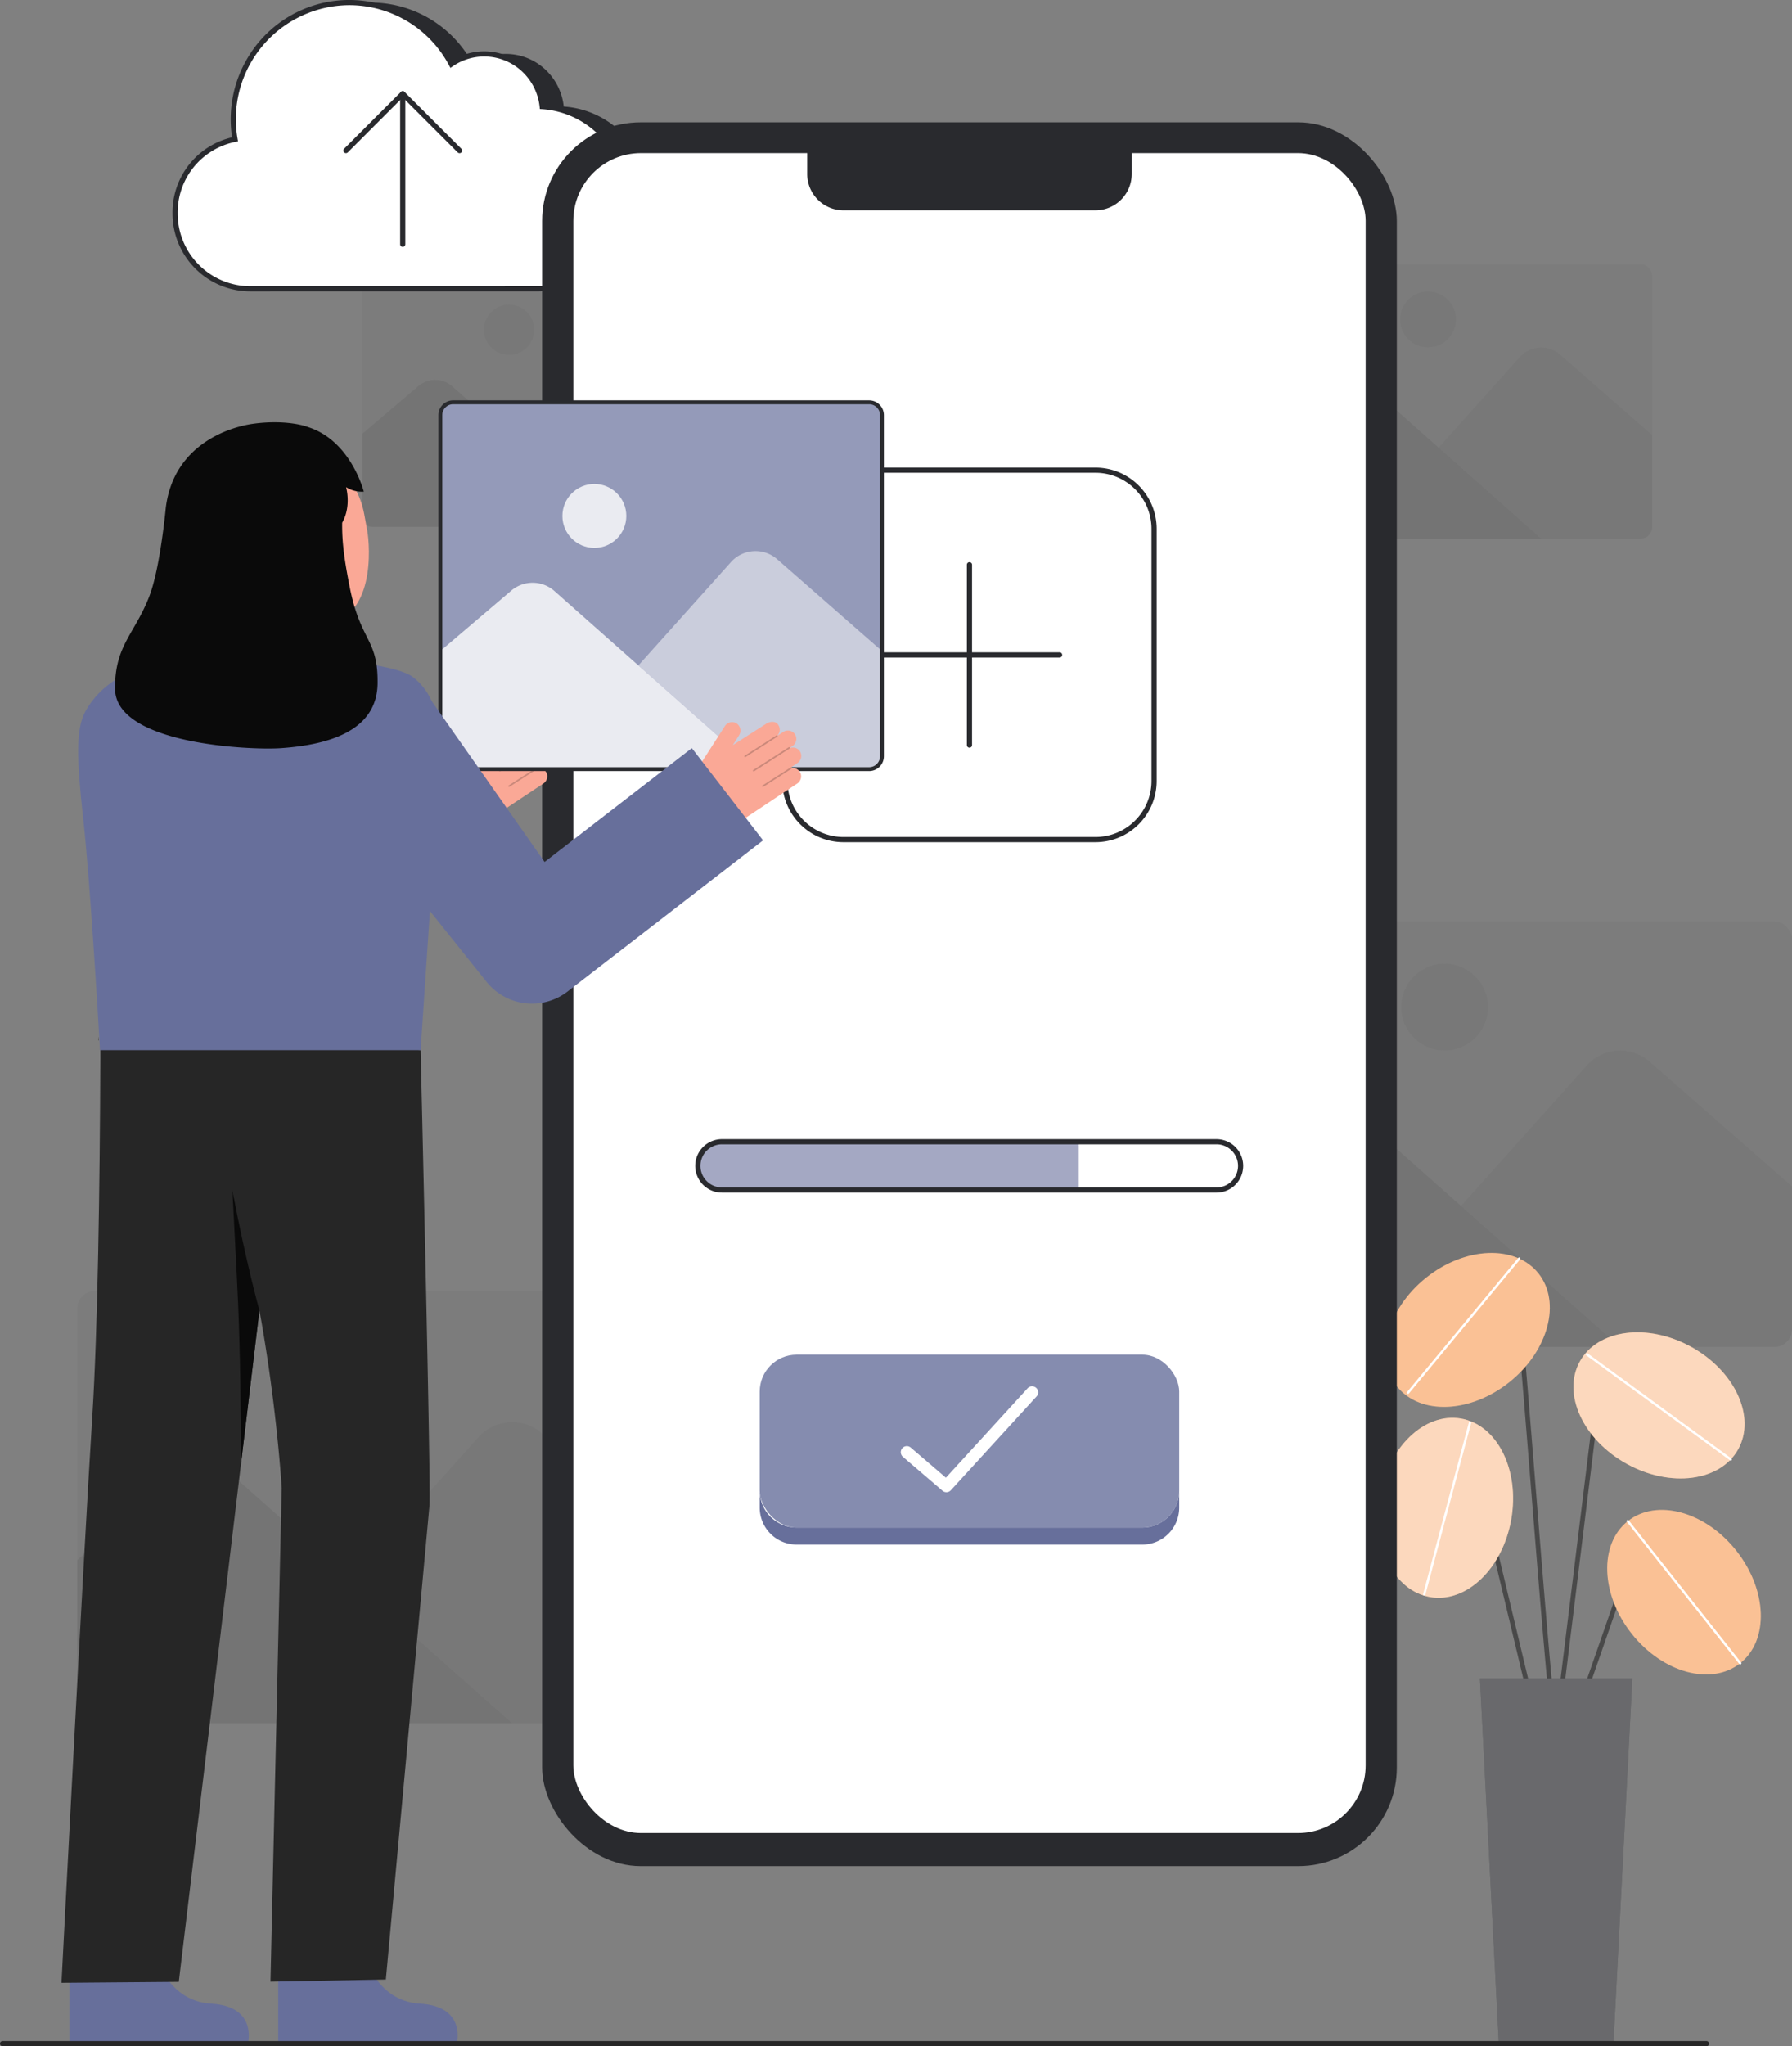 <svg id="Layer_1" data-name="Layer 1" xmlns="http://www.w3.org/2000/svg" viewBox="0 0 692.18 790.016">
  <rect x="0" y="0" width="692.18" height="790.016" fill="#808080" stroke="none"/>
  <g>
    <g>
      <rect x="488.611" y="102.012" width="149.507" height="105.915" rx="4.343" fill="#292a2e" opacity="0.05"></rect>
      <circle cx="551.573" cy="123.328" r="10.818" fill="#292a2e" opacity="0.05"></circle>
      <path d="M555.651,172.837l31.361-34.985a11.144,11.144,0,0,1,15.64-.946l35.466,31.052V203.6a4.327,4.327,0,0,1-4.327,4.327H595.247" fill="#292a2e" opacity="0.05"></path>
      <path d="M595.247,207.927l-68-60.263a11.143,11.143,0,0,0-14.613-.147l-24.021,20.441v36.056a3.913,3.913,0,0,0,3.914,3.913Z" fill="#292a2e" opacity="0.1"></path>
    </g>
    <g>
      <rect x="139.994" y="108.131" width="134.473" height="95.265" rx="3.906" fill="#292a2e" opacity="0.05"></rect>
      <circle cx="196.624" cy="127.303" r="9.73" fill="#292a2e" opacity="0.05"></circle>
      <path d="M200.293,171.834,228.5,140.367a10.023,10.023,0,0,1,14.067-.851l31.9,27.93V199.5a3.892,3.892,0,0,1-3.892,3.892H235.907" fill="#292a2e" opacity="0.05"></path>
      <path d="M235.907,203.4l-61.164-54.2a10.023,10.023,0,0,0-13.144-.132l-21.6,18.386v32.43a3.52,3.52,0,0,0,3.52,3.52Z" fill="#292a2e" opacity="0.1"></path>
    </g>
    <g>
      <path d="M104.891,111.494A29.158,29.158,0,0,1,99.109,53.8a44.949,44.949,0,0,1,5.72-30.912,44.608,44.608,0,0,1,77.828,1.87,22.4,22.4,0,0,1,28.757,2.861,22.824,22.824,0,0,1,6.334,13.527,35.268,35.268,0,0,1,23.226,59.44,34.679,34.679,0,0,1-24.49,10.89Z" fill="#292a2e"></path>
      <g>
        <path d="M96.571,111.494A29.158,29.158,0,0,1,90.789,53.8a44.949,44.949,0,0,1,5.719-30.912,44.609,44.609,0,0,1,77.829,1.87,22.4,22.4,0,0,1,28.757,2.861,22.83,22.83,0,0,1,6.334,13.527,35.268,35.268,0,0,1,23.226,59.44,34.682,34.682,0,0,1-24.49,10.89Z" fill="#fff"></path>
        <path d="M96.571,112.494h0a30.07,30.07,0,0,1-29.932-30.14A29.728,29.728,0,0,1,89.648,53.028a46.2,46.2,0,0,1,6-30.648,45.6,45.6,0,0,1,79.044.952,23.407,23.407,0,0,1,29.118,3.595,23.832,23.832,0,0,1,6.508,13.284,36.273,36.273,0,0,1,23.062,61.065,35.683,35.683,0,0,1-25.194,11.2ZM134.909,2A44.025,44.025,0,0,0,91.774,53.632l.167.96-.955.192a27.746,27.746,0,0,0-22.347,27.57,28.068,28.068,0,0,0,27.932,28.14l111.593-.014A33.681,33.681,0,0,0,231.929,99.9a34.269,34.269,0,0,0-22.562-57.754l-.846-.05-.088-.843a21.844,21.844,0,0,0-6.055-12.933,21.4,21.4,0,0,0-27.473-2.736l-.924.637-.527-.99A43.646,43.646,0,0,0,134.909,2Z" fill="#292a2e"></path>
      </g>
      <path d="M155.564,95.3a1,1,0,0,1-1-1V36.217a1,1,0,0,1,2,0V94.3A1,1,0,0,1,155.564,95.3Z" fill="#292a2e"></path>
      <path d="M177.5,59.152a.993.993,0,0,1-.707-.293L155.564,37.631,134.336,58.859a1,1,0,0,1-1.414-1.414L154.856,35.51a1.031,1.031,0,0,1,1.415,0l21.935,21.935a1,1,0,0,1-.707,1.707Z" fill="#292a2e"></path>
    </g>
    <g>
      <rect x="460.359" y="355.762" width="231.821" height="164.23" rx="6.734" fill="#292a2e" opacity="0.05"></rect>
      <circle cx="557.985" cy="388.815" r="16.774" fill="#292a2e" opacity="0.05"></circle>
      <path d="M564.309,465.582l48.628-54.247a17.279,17.279,0,0,1,24.25-1.467l54.993,48.149v55.266a6.71,6.71,0,0,1-6.71,6.709H625.705" fill="#292a2e" opacity="0.05"></path>
      <path d="M625.705,519.992,520.263,426.549a17.28,17.28,0,0,0-22.659-.228l-37.245,31.7v55.907a6.067,6.067,0,0,0,6.067,6.068Z" fill="#292a2e" opacity="0.1"></path>
    </g>
    <g>
      <rect x="29.826" y="498.455" width="235.438" height="166.792" rx="6.839" fill="#292a2e" opacity="0.05"></rect>
      <circle cx="128.975" cy="532.023" r="17.036" fill="#292a2e" opacity="0.05"></circle>
      <path d="M135.4,609.989l49.387-55.1a17.55,17.55,0,0,1,24.628-1.489l55.851,48.9v56.128a6.814,6.814,0,0,1-6.814,6.814h-60.7" fill="#292a2e" opacity="0.05"></path>
      <path d="M197.752,665.247l-107.087-94.9a17.549,17.549,0,0,0-23.013-.231L29.826,602.3v56.78a6.162,6.162,0,0,0,6.162,6.162Z" fill="#292a2e" opacity="0.1"></path>
    </g>
    <g>
      <path d="M601.06,670.4a.908.908,0,0,1-.642-.266c-1.28-1.28-3.365-24.756-8.983-94.653-2.3-28.6-4.47-55.615-6.055-72.032-.113-1.172-.567-1.309-.717-1.354-2.169-.654-8.765,4.548-12.448,9.1a.909.909,0,0,1-1.413-1.143c2.436-3.011,10.373-10.906,14.384-9.7.808.243,1.812.946,2,2.919,1.585,16.431,3.757,43.453,6.057,72.061,3.414,42.475,7.281,90.595,8.552,93.626a.909.909,0,0,1-.738,1.438Z" fill="#494949"></path>
      <ellipse cx="566.916" cy="513.458" rx="34.971" ry="25.79" transform="translate(-196.57 467.397) rotate(-38.715)" fill="#F9B17A"></ellipse>
      <ellipse cx="566.916" cy="513.458" rx="34.971" ry="25.79" transform="translate(-196.57 467.397) rotate(-38.715)" fill="#fff" opacity="0.2"></ellipse>
      <path d="M543.854,538.154a.455.455,0,0,1-.349-.745l42.949-51.792a.454.454,0,0,1,.7.58L544.2,537.99A.452.452,0,0,1,543.854,538.154Z" fill="#fff"></path>
      <path d="M610.428,659.3a.921.921,0,0,1-.3-.051.908.908,0,0,1-.559-1.156L625.7,611.7a8.623,8.623,0,0,1,14.1-3.4l8.529,8.147a.908.908,0,1,1-1.255,1.313l-8.529-8.147a6.807,6.807,0,0,0-11.132,2.687l-16.133,46.4A.908.908,0,0,1,610.428,659.3Z" fill="#494949"></path>
      <ellipse cx="650.459" cy="614.703" rx="25.79" ry="34.971" transform="translate(-241.073 536.424) rotate(-38.363)" fill="#F9B17A"></ellipse>
      <path d="M593.731,667.444a.908.908,0,0,1-.882-.7l-27.073-113.2a4.315,4.315,0,0,0-7.459-1.82l-8.345,9.644a.908.908,0,0,1-1.374-1.188l8.345-9.644a6.131,6.131,0,0,1,10.6,2.586l27.073,113.2a.908.908,0,0,1-.884,1.119Z" fill="#494949"></path>
      <ellipse cx="558.329" cy="582.124" rx="34.971" ry="25.79" transform="translate(-110.417 1033.099) rotate(-80.189)" fill="#F9B17A"></ellipse>
      <path d="M601.062,670.4a.832.832,0,0,1-.112-.007.909.909,0,0,1-.791-1.012l17.288-140.365A8,8,0,0,1,631.38,524.7l19.76,22.38a.908.908,0,1,1-1.362,1.2l-19.76-22.38a6.181,6.181,0,0,0-10.768,3.335L601.962,669.605A.908.908,0,0,1,601.062,670.4Z" fill="#494949"></path>
      <ellipse cx="640.805" cy="542.593" rx="25.79" ry="34.971" transform="translate(-144.161 840.698) rotate(-61.051)" fill="#F9B17A"></ellipse>
      <ellipse cx="650.459" cy="614.703" rx="25.79" ry="34.971" transform="translate(-241.073 536.424) rotate(-38.363)" fill="#fff" opacity="0.2"></ellipse>
      <ellipse cx="558.329" cy="582.124" rx="34.971" ry="25.79" transform="translate(-110.417 1033.099) rotate(-80.189)" fill="#fff" opacity="0.5"></ellipse>
      <ellipse cx="640.805" cy="542.593" rx="25.79" ry="34.971" transform="translate(-144.161 840.698) rotate(-61.051)" fill="#fff" opacity="0.5"></ellipse>
      <polygon points="623.173 789.502 578.948 789.502 571.62 648.005 630.501 648.005 623.173 789.502" fill="#292a2e"></polygon>
      <polygon points="623.173 789.502 578.948 789.502 571.62 648.005 630.501 648.005 623.173 789.502" fill="#fff" opacity="0.3"></polygon>
      <path d="M672.164,642.578a.45.45,0,0,1-.356-.173L628.4,587.564a.454.454,0,1,1,.712-.564l43.41,54.841a.454.454,0,0,1-.356.737Z" fill="#fff"></path>
      <path d="M668.519,563.914a.453.453,0,0,1-.267-.087L612.7,523.265a.454.454,0,1,1,.536-.733l55.55,40.561a.454.454,0,0,1-.269.821Z" fill="#fff"></path>
      <path d="M550.117,616a.477.477,0,0,1-.118-.015.454.454,0,0,1-.321-.556l17.683-66.254a.454.454,0,1,1,.877.234l-17.683,66.254A.454.454,0,0,1,550.117,616Z" fill="#fff"></path>
    </g>
    <g>
      <g>
        <rect x="209.407" y="47.237" width="330.12" height="673.244" rx="38.05" fill="#292a2e"></rect>
        <rect x="221.449" y="59.118" width="306.037" height="648.593" rx="26.127" fill="#fff"></rect>
        <path d="M311.789,54.206H437.146a0,0,0,0,1,0,0V67.177A14.027,14.027,0,0,1,423.119,81.2h-97.3a14.027,14.027,0,0,1-14.027-14.027V54.206A0,0,0,0,1,311.789,54.206Z" fill="#292a2e"></path>
      </g>
      <g>
        <rect x="303.159" y="181.537" width="142.617" height="142.617" rx="22.614" fill="#fff"></rect>
        <path d="M423.161,325.154H325.773a23.64,23.64,0,0,1-23.614-23.614V204.151a23.641,23.641,0,0,1,23.614-23.614h97.388a23.641,23.641,0,0,1,23.614,23.614V301.54A23.64,23.64,0,0,1,423.161,325.154ZM325.773,182.537a21.639,21.639,0,0,0-21.614,21.614V301.54a21.639,21.639,0,0,0,21.614,21.614h97.388a21.638,21.638,0,0,0,21.614-21.614V204.151a21.638,21.638,0,0,0-21.614-21.614Z" fill="#292a2e"></path>
      </g>
      <path d="M416.687,440.807v18.64H278.957a9.32,9.32,0,0,1,0-18.64Z" fill="#676F9B" opacity="0.6"></path>
      <path d="M469.975,460.449H278.96a10.322,10.322,0,1,1,0-20.643H469.975a10.322,10.322,0,0,1,0,20.643ZM278.96,441.806a8.322,8.322,0,1,0,0,16.643H469.975a8.322,8.322,0,0,0,0-16.643Z" fill="#292a2e"></path>
      <g>
        <rect x="293.444" y="523.014" width="162.047" height="66.756" rx="14.249" fill="#676F9B" opacity="0.8"></rect>
        <path d="M455.487,575.524v6.556a14.246,14.246,0,0,1-14.246,14.246H307.692a14.246,14.246,0,0,1-14.246-14.246v-6.556a14.246,14.246,0,0,0,14.246,14.246H441.241A14.247,14.247,0,0,0,455.487,575.524Z" fill="#676F9B"></path>
        <path d="M365.564,576.113a2.337,2.337,0,0,1-1.523-.563l-15.286-13.1a2.341,2.341,0,1,1,3.047-3.556l13.564,11.625,31.562-34.533a2.341,2.341,0,1,1,3.456,3.159l-33.091,36.207A2.333,2.333,0,0,1,365.564,576.113Z" fill="#fff"></path>
      </g>
      <g>
        <path d="M374.467,288.661a1,1,0,0,1-1-1V218.03a1,1,0,1,1,2,0v69.631A1,1,0,0,1,374.467,288.661Z" fill="#292a2e"></path>
        <path d="M409.283,253.846H339.652a1,1,0,0,1,0-2h69.631a1,1,0,0,1,0,2Z" fill="#292a2e"></path>
      </g>
    </g>
    <g>
      <g>
        <path d="M170.786,297.663,181.948,280.3a3.267,3.267,0,0,1,4.753-.813,3.381,3.381,0,0,1,.65,4.487l-2.393,3.724,12.9-8.255c1.418-.943,3.761-1.193,4.714.468a3.266,3.266,0,0,1-.348,4.051.217.217,0,0,1,.032.036.158.158,0,0,1,.014.036l2.188-1.454a3.269,3.269,0,0,1,4.846,1.514,3.344,3.344,0,0,1-1.331,3.993l-.931.619a.29.29,0,0,1,0,.106,3.266,3.266,0,0,1,3.98,1.435,3.372,3.372,0,0,1-1.157,4.429l-2.312,1.536a.3.3,0,0,1,.242.133.286.286,0,0,1,.043.162,3.269,3.269,0,0,1,3.351,2.119,3.343,3.343,0,0,1-1.361,3.918l-19.506,12.965a16.448,16.448,0,0,1-18.391-.121h0a10.854,10.854,0,0,1-3-14.829Z" fill="#FAA896"></path>
        <g opacity="0.2">
          <path d="M189.5,292.194a.3.3,0,0,0,.413.085l12.259-7.866a.3.3,0,1,0-.326-.507l-12.259,7.866a.3.3,0,0,0-.091.416Z" fill="#0c0c0c"></path>
        </g>
        <g opacity="0.2">
          <path d="M192.816,297.7a.3.3,0,0,0,.413.085L206.91,289a.3.3,0,0,0,.091-.417.313.313,0,0,0-.417-.09L192.9,297.274a.3.3,0,0,0-.091.417Z" fill="#0c0c0c"></path>
        </g>
        <g opacity="0.2">
          <path d="M196.378,303.677a.3.3,0,0,0,.412.085l10.914-7a.3.3,0,0,0-.326-.507l-10.914,7a.3.3,0,0,0-.09.417Z" fill="#0c0c0c"></path>
        </g>
      </g>
      <path d="M74.449,269.5,126.1,352.455l-32.447-5.277,75.506-58.341,27.514,35.609-75.506,58.341a22.487,22.487,0,0,1-31.544-4.045q-.2-.262-.4-.529l-.506-.7-57.107-79.3Z" fill="#676F9B"></path>
      <g>
        <g>
          <path d="M59.858,753.219s3.718,19.273,21.764,20.347,14.132,15.45,14.132,15.45H26.8V754.563Z" fill="#676F9B"></path>
          <path d="M38.588,401.641s.217-5.794.171,7.349c-.171,49.022-1.022,105.017-3.1,137.783-3.341,52.675-11.908,218.746-11.908,218.746l45.314-.381,43.92-365.489Z" fill="#262626"></path>
          <path d="M89.76,459.449s1.878,35.575,2.226,43.927c.806,19.315,1.085,39.313,1.085,61.987l7.143-59.44S94.987,487.3,89.76,459.449Z" fill="#0a0a0a"></path>
          <path d="M140.53,753.219s3.718,19.273,21.763,20.347,14.132,15.45,14.132,15.45H107.466V754.563Z" fill="#676F9B"></path>
          <path d="M162.47,405.447s4.014,167.547,3.426,175.736L149.044,764.25l-44.565.823,4.343-190.512s-3.064-52.552-15.761-101.351a378.288,378.288,0,0,1-11.668-76.534h0Z" fill="#262626"></path>
          <path d="M38.1,401.636l-.148.008S38.055,398.786,38.1,401.636Z" fill="#333"></path>
          <path d="M168.849,312.448c-.934,10.979-5.48,79.476-6.379,93H38.638c-.7-12.2-3.84-65.53-6.493-89.381-2.532-22.76-2.875-34.54.767-41.268,5.951-11,17.585-16.968,28.673-18.469,6.771-.916,16.954-1.573,16.954-1.573S79.4,272.2,99.96,273.169c27.987,1.32,26.119-18.413,26.257-18.413,4.534,0,27.424,2.134,33.262,6.626C171.955,270.979,170.833,289.182,168.849,312.448Z" fill="#676F9B"></path>
        </g>
        <g>
          <path id="h_3_sk" d="M137.568,255.386c-.13-.017-3.7,13.429-31.588,11.337-19.305-1.446-24.012-14.587-24.455-14.587,2.082-.442,5.462-.9,6.386-1.395a11.422,11.422,0,0,0,6.369-7.888c.872-3.337,1.316-16.183,1.316-22.628L125.3,226.9c-.414,7.27-3.312,24.125,6.846,27.108C133.837,254.5,135.657,254.955,137.568,255.386Z" fill="#FAA896"></path>
          <path d="M124.274,241.193c-11.711.924-26.755-4.02-29.612-19.644l-2.578-14.1c-2.858-15.624,3.032-29.791,17.743-32.481h0c14.711-2.691,28.023,7.964,30.88,23.588l1.142,6.242C142.945,210.8,145.168,239.545,124.274,241.193Z" fill="#FAA896"></path>
          <path d="M135.132,226.848c-2.1-10.562-3.066-17.608-2.954-25.043,2.961-5.193,2.182-11.154,1.509-13.729a11.412,11.412,0,0,0,6.847,1.755s-4.9-19.651-21.539-24.939c-3.06-1.191-10.874-2.695-21.249-1.272-8.825,1.21-30.577,7.808-33.685,32.3h0v.014c-.1.812-2.191,23.376-6.355,34.2-5.6,14.553-13.456,19.075-13.257,35.866.254,21.405,52.3,23.641,63.912,22.857,23.95-1.616,37.319-9.49,37.492-25.055C146.045,246.36,139.338,247.98,135.132,226.848Z" fill="#0a0a0a"></path>
        </g>
      </g>
      <g>
        <rect x="170.074" y="155.325" width="170.592" height="141.622" rx="4.955" fill="#676F9B"></rect>
        <rect x="170.074" y="155.325" width="170.592" height="141.622" rx="4.955" fill="#fff" opacity="0.3"></rect>
        <circle cx="229.571" cy="199.196" r="12.344" fill="#fff" opacity="0.8"></circle>
        <path d="M246.568,256.909l35.784-39.92A12.716,12.716,0,0,1,300.2,215.91l40.469,35.432v45.606H291.749" fill="#fff" opacity="0.5"></path>
        <path d="M291.749,296.948l-77.593-68.763a12.716,12.716,0,0,0-16.674-.168l-27.408,23.325v45.606" fill="#fff" opacity="0.8"></path>
        <path d="M335.71,297.7H175.029a5.711,5.711,0,0,1-5.7-5.7V160.28a5.712,5.712,0,0,1,5.7-5.705H335.71a5.713,5.713,0,0,1,5.706,5.705V291.992A5.712,5.712,0,0,1,335.71,297.7ZM175.029,156.075a4.21,4.21,0,0,0-4.2,4.205V291.992a4.209,4.209,0,0,0,4.2,4.2H335.71a4.21,4.21,0,0,0,4.206-4.2V160.28a4.211,4.211,0,0,0-4.206-4.205Z" fill="#292a2e"></path>
      </g>
      <g>
        <path d="M268.849,297.663,280.011,280.3a3.267,3.267,0,0,1,4.753-.813,3.381,3.381,0,0,1,.651,4.487l-2.394,3.724,12.9-8.255c1.418-.943,3.762-1.193,4.714.468a3.266,3.266,0,0,1-.348,4.051.282.282,0,0,1,.033.036.22.22,0,0,1,.013.036l2.188-1.454a3.269,3.269,0,0,1,4.846,1.514,3.344,3.344,0,0,1-1.331,3.993l-.931.619a.314.314,0,0,1,0,.106,3.265,3.265,0,0,1,3.979,1.435,3.372,3.372,0,0,1-1.157,4.429l-2.312,1.536a.3.3,0,0,1,.242.133.286.286,0,0,1,.043.162,3.269,3.269,0,0,1,3.351,2.119,3.341,3.341,0,0,1-1.361,3.918l-19.506,12.965a16.448,16.448,0,0,1-18.391-.121h0a10.854,10.854,0,0,1-3-14.829Z" fill="#FAA896"></path>
        <g opacity="0.2">
          <path d="M287.559,292.194a.3.3,0,0,0,.413.085l12.259-7.866a.3.3,0,1,0-.326-.507l-12.259,7.866a.3.3,0,0,0-.091.416Z" fill="#0c0c0c"></path>
        </g>
        <g opacity="0.2">
          <path d="M290.879,297.7a.3.3,0,0,0,.413.085L304.973,289a.3.3,0,0,0,.091-.417.313.313,0,0,0-.417-.09l-13.681,8.778a.3.3,0,0,0-.091.417Z" fill="#0c0c0c"></path>
        </g>
        <g opacity="0.2">
          <path d="M294.441,303.677a.3.3,0,0,0,.412.085l10.914-7a.3.3,0,0,0-.326-.507l-10.913,7a.3.3,0,0,0-.091.417Z" fill="#0c0c0c"></path>
        </g>
      </g>
      <path d="M163.133,265.553l60.342,85.93-31.756-4.305,75.505-58.341,27.514,35.609-75.506,58.341a22.488,22.488,0,0,1-31.3-3.73l-.46-.575L121.88,296.493Z" fill="#676F9B"></path>
    </g>
    <path d="M1,790.016H659.139a1,1,0,0,0,0-2H1a1,1,0,0,0,0,2Z" fill="#262626"></path>
  </g>
</svg>